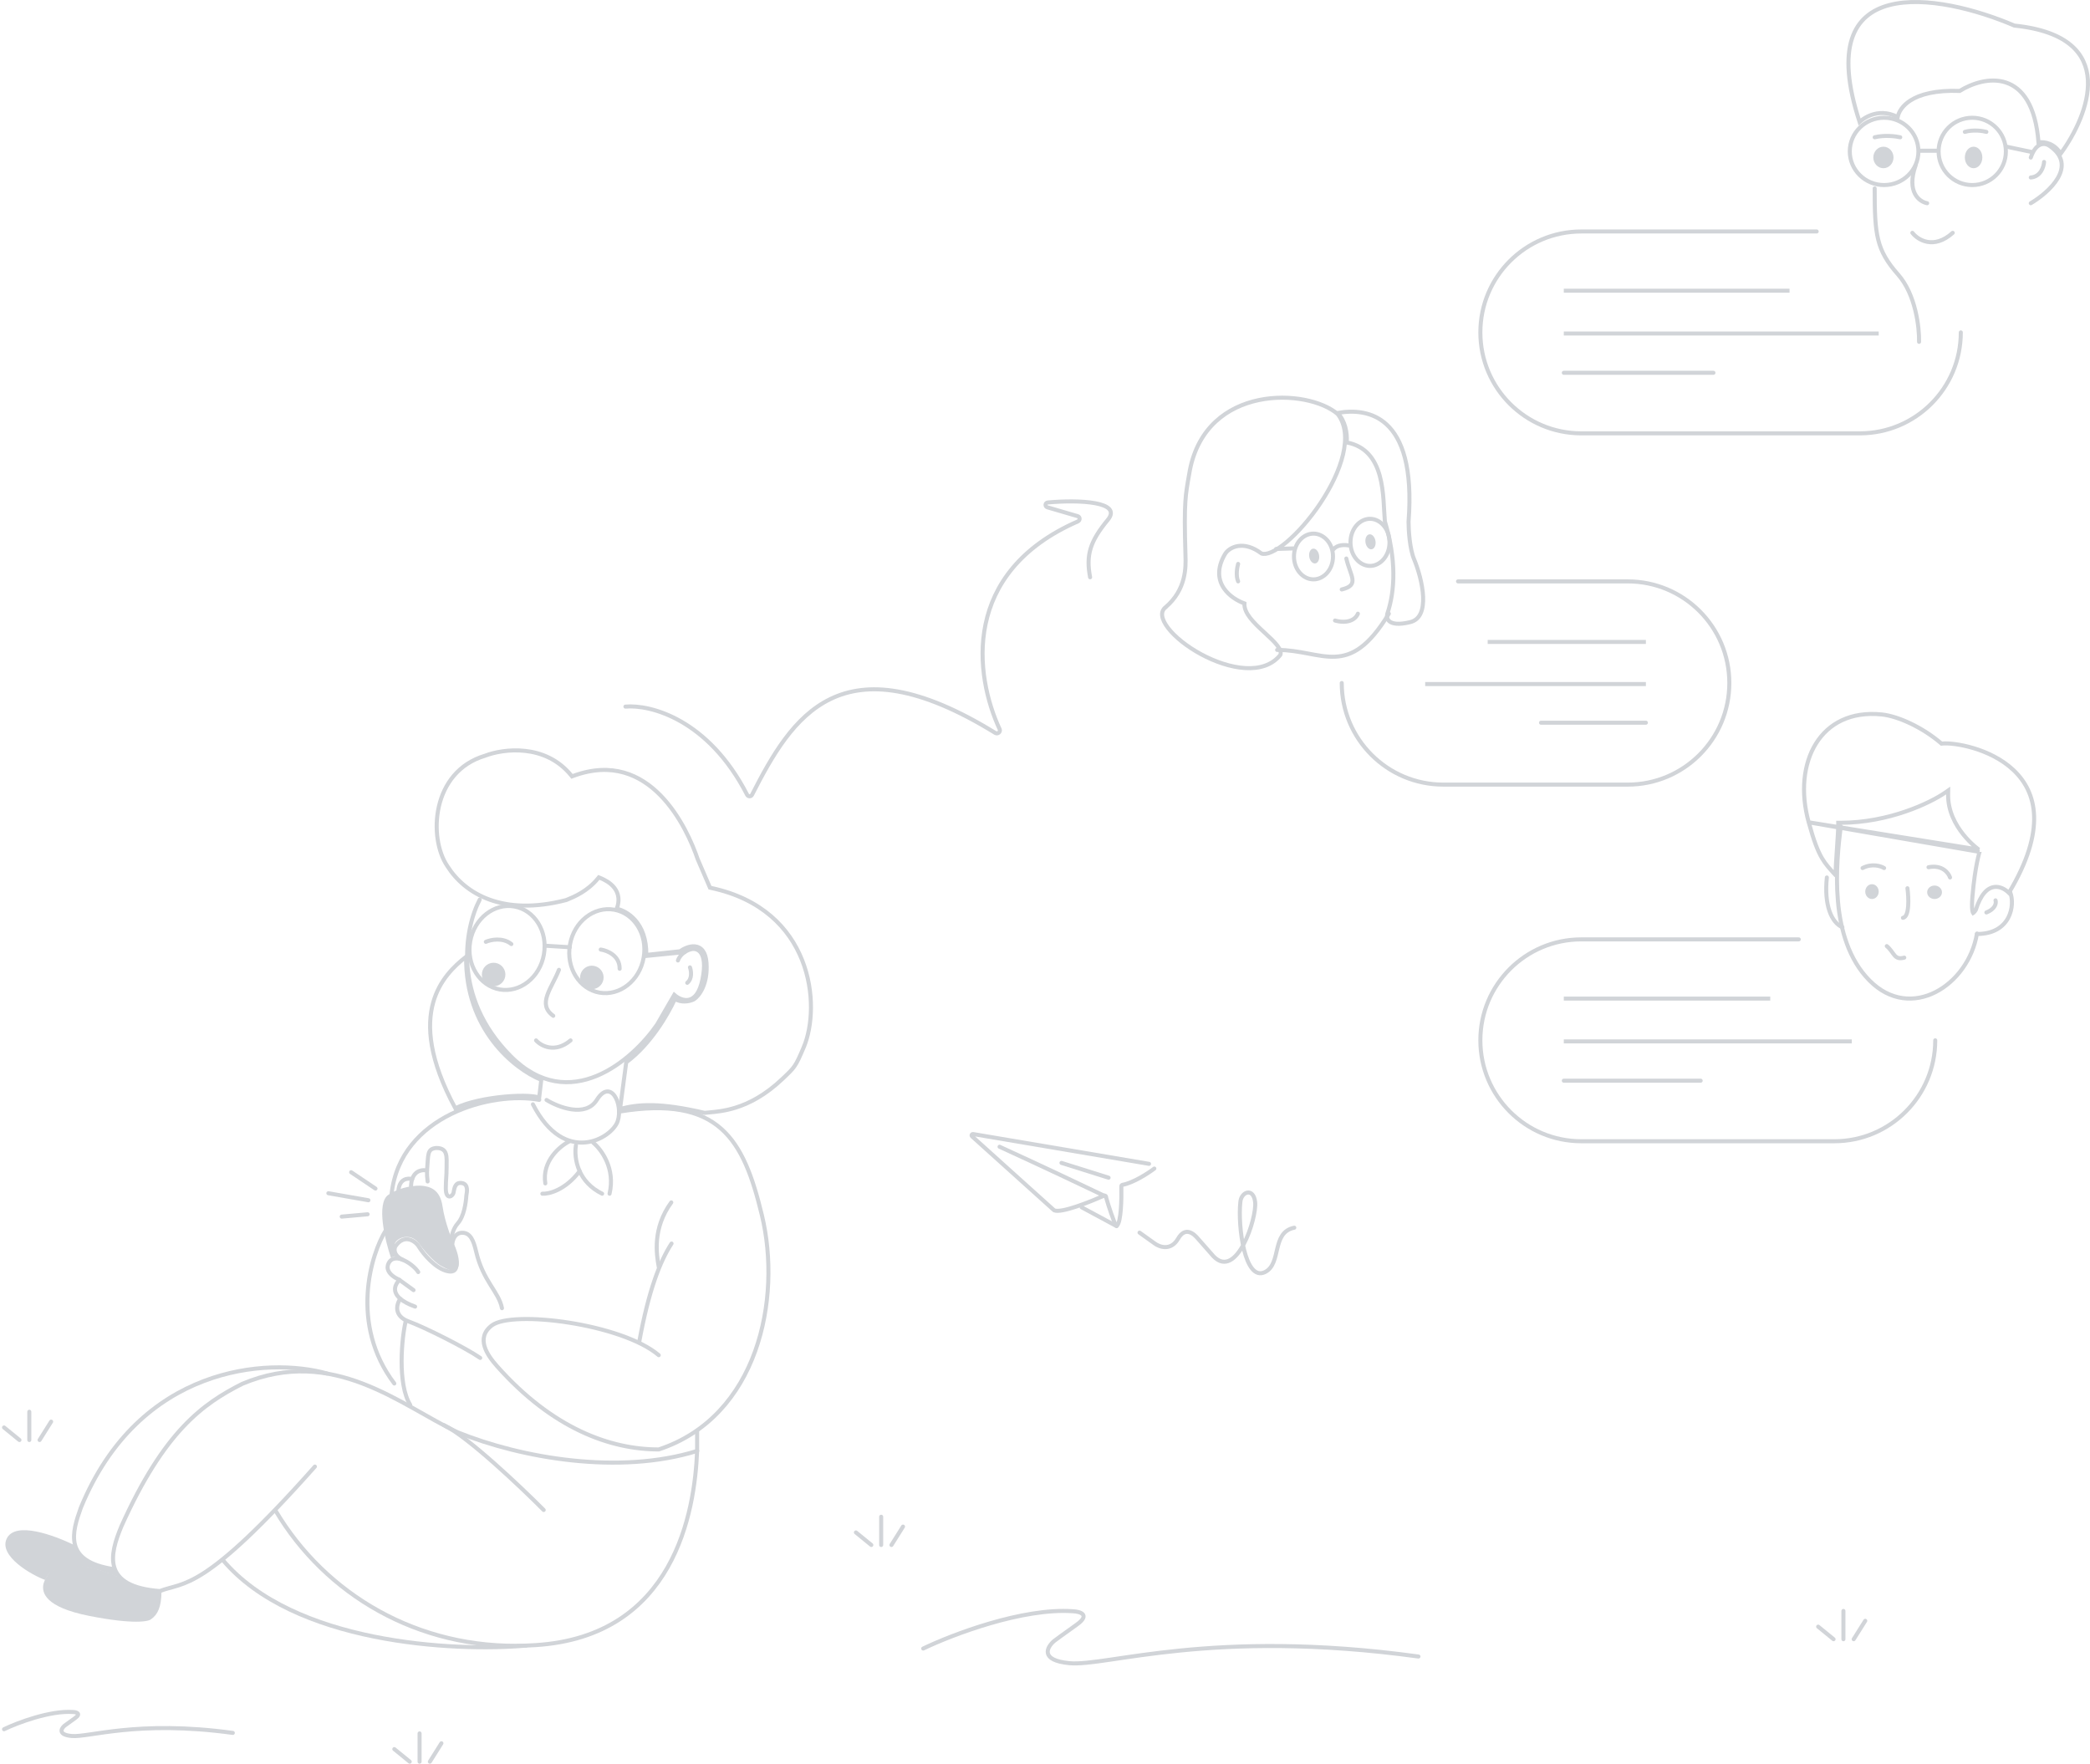 <svg width="1553" height="1311" viewBox="0 0 1553 1311" fill="none" xmlns="http://www.w3.org/2000/svg">
<path d="M402.201 802.401L400.658 815.522C400.201 815.364 399.702 815.226 399.172 815.104C397.514 814.724 395.392 814.471 392.959 814.331C388.082 814.051 381.775 814.217 375.045 814.834C362.275 816.003 347.675 818.824 338.336 823.496C318.853 787.472 316.909 762.394 321.943 744.686C326.606 728.28 337.335 717.912 346.367 710.87C345.616 764.608 381.77 794.073 402.201 802.401Z" stroke="#D1D4D8" stroke-width="3"/>
<path d="M465.331 789.333C483.373 776.05 496.428 753.497 501.486 742.266C503.878 743.728 506.445 744.198 508.745 744.162C511.543 744.118 514.023 743.327 515.508 742.574L515.58 742.537L515.647 742.493C519.525 739.969 526.104 731.213 524.98 715.435C524.696 711.439 523.746 708.503 522.228 706.479C520.673 704.409 518.617 703.422 516.444 703.186C514.322 702.956 512.135 703.441 510.181 704.197C508.362 704.9 506.66 705.87 505.27 706.849L480.239 709.546C480.432 697.477 476.821 689.164 472.003 683.68C467.678 678.757 462.445 676.188 458.318 675.206C459.411 672.208 459.754 669.504 459.508 667.072C459.216 664.17 458.096 661.751 456.575 659.764C453.572 655.84 448.99 653.576 445.99 652.346L444.962 651.924L444.259 652.786C436.491 662.306 426.426 666.437 421.405 668.497C421.177 668.591 420.959 668.68 420.753 668.766C373.745 681.029 345.408 664.163 332.388 643.504L332.375 643.483L332.361 643.462C325.354 633.125 322.322 615.581 326.165 599.071C329.989 582.641 340.563 567.457 360.545 561.499L360.601 561.483L360.655 561.462C367.195 558.945 378.308 556.631 390.209 557.95C402.077 559.265 414.661 564.18 424.35 576.048L425.026 576.876L426.03 576.507C440.465 571.202 452.908 571.046 463.577 574.063C474.264 577.086 483.279 583.324 490.78 590.976C505.813 606.309 514.593 627.14 518.385 638.294L518.404 638.35L518.428 638.405L527.254 658.887L527.561 659.599L528.319 659.76C566.139 667.805 586.591 689.652 595.997 713.331C605.441 737.108 603.756 762.761 597.183 778.26L598.564 778.846L597.183 778.26C594.12 785.486 592.447 789.134 590.492 792.015C588.55 794.878 586.304 797.02 581.92 801.184L581.92 801.185L581.516 801.569C568.547 813.892 556.547 819.928 546.565 823.037C538.458 825.562 531.688 826.164 526.618 826.616C525.523 826.713 524.508 826.804 523.575 826.905C490.517 819.189 474.454 820.343 460.714 824.034L465.331 789.333Z" stroke="#D1D4D8" stroke-width="3"/>
<path d="M478.278 711.569C475.242 728.853 460.358 740.197 445.482 737.584C430.606 734.971 420.479 719.233 423.516 701.949C426.552 684.665 441.436 673.321 456.312 675.934C471.188 678.548 481.315 694.285 478.278 711.569Z" stroke="#D1D4D8" stroke-width="3"/>
<path d="M404.15 709.196C401.114 726.48 386.23 737.824 371.354 735.211C356.477 732.598 346.351 716.86 349.387 699.576C352.423 682.292 367.307 670.948 382.184 673.561C397.06 676.175 407.186 691.912 404.15 709.196Z" stroke="#D1D4D8" stroke-width="3"/>
<path d="M405.041 702.707L423.433 703.845" stroke="#D1D4D8" stroke-width="3" stroke-linecap="round"/>
<path d="M398.326 773.067C402.016 777.146 412.31 782.857 423.965 773.067" stroke="#D1D4D8" stroke-width="3" stroke-linecap="round"/>
<path d="M415.331 720.627C409.94 734.47 398.918 746.023 411.104 754.79" stroke="#D1D4D8" stroke-width="3" stroke-linecap="round"/>
<path d="M365.285 732.714C370.04 733.549 374.571 730.372 375.406 725.617C376.242 720.863 373.064 716.331 368.31 715.496C363.555 714.661 359.024 717.838 358.189 722.593C357.354 727.347 360.531 731.878 365.285 732.714Z" fill="#D1D4D8"/>
<path d="M438.268 734.886C443.022 735.721 447.554 732.544 448.389 727.789C449.224 723.035 446.047 718.503 441.292 717.668C436.538 716.833 432.007 720.01 431.171 724.765C430.336 729.519 433.513 734.05 438.268 734.886Z" fill="#D1D4D8"/>
<path d="M512.679 718.795C513.615 721.326 514.522 727.165 510.662 730.273" stroke="#D1D4D8" stroke-width="3" stroke-linecap="round"/>
<path d="M356.459 668.451C345.483 689.399 335.61 740.581 379.445 784.725C423.28 828.87 470.271 787.468 488.287 761.248L501.029 739.23C506.321 743.907 517.927 748.115 522.016 727.534C526.105 706.954 518.037 704.156 513.492 705.33C511.029 705.883 505.63 708.327 503.744 713.675" stroke="#D1D4D8" stroke-width="3" stroke-linecap="round"/>
<path d="M478.646 710.451L508.753 707.457" stroke="#D1D4D8" stroke-width="3" stroke-linecap="round"/>
<path d="M446.377 705.554C451.13 706.231 460.595 710.038 460.431 719.847" stroke="#D1D4D8" stroke-width="3" stroke-linecap="round"/>
<path d="M361.004 699.824C364.631 698.23 373.499 696.33 379.957 701.48" stroke="#D1D4D8" stroke-width="3" stroke-linecap="round"/>
<path d="M301.477 981.628C298.567 993.697 295.132 1028.35 304.845 1043.92" stroke="#D1D4D8" stroke-width="3" stroke-linecap="round"/>
<path d="M400.676 817.261C365.711 810.775 297.519 828.613 291 887.016" stroke="#D1D4D8" stroke-width="3" stroke-linecap="round"/>
<path d="M489.489 941.33C487.743 931.791 484.833 912.596 498.803 893.44" stroke="#D1D4D8" stroke-width="3" stroke-linecap="round"/>
<path d="M459.923 826.016C534.386 813.694 552.516 846.445 566.114 902.868C581.118 965.127 563.2 1052.68 489.489 1077C453.518 1077.05 410.389 1061.44 369.272 1015.07C362.084 1006.96 353.214 994.247 365.387 984.908C380.603 973.234 462.075 983.611 489.489 1006.96" stroke="#D1D4D8" stroke-width="3" stroke-linecap="round"/>
<path d="M288.697 887.694C279.124 893.94 286.503 922.928 290.492 934.539L293.963 933.224L292.992 928.678L293.316 924.131C295.11 919.327 305.469 915.723 311.452 924.131C317.301 932.351 324.73 939.394 328.783 941.145C344.578 950.274 341.746 935.34 338.355 926.732C336.361 922.728 330.697 909.075 328.783 896.102C326.868 883.13 318.612 881.689 313.825 881.088C309.438 880.688 298.27 881.448 288.697 887.694Z" fill="#D1D4D8"/>
<path d="M253.918 904L273.168 902.263" stroke="#D1D4D8" stroke-width="3" stroke-linecap="round"/>
<path d="M273.75 891.842L244 886.632" stroke="#D1D4D8" stroke-width="3" stroke-linecap="round"/>
<path d="M279.001 883.158L260.918 871" stroke="#D1D4D8" stroke-width="3" stroke-linecap="round"/>
<path d="M306.271 876.14C303.043 875.176 296.47 875.678 296 885.397" stroke="#D1D4D8" stroke-width="3" stroke-linecap="round"/>
<path d="M317.311 869.777C314.207 868.984 308.47 869.495 306.27 876.14C305.795 877.574 305.485 879.294 305.402 881.347" stroke="#D1D4D8" stroke-width="3" stroke-linecap="round"/>
<path d="M335.375 923C334.983 919.336 336.698 912.857 340.076 909.116C344.777 903.909 346.148 894.074 346.54 888.289C346.932 885.975 348.335 879.688 343.014 879.033C338.313 878.455 337.725 882.504 337.137 885.397C336.942 889.06 331.261 892.211 331.261 883.083C331.261 876.14 331.849 874.405 331.849 867.463C331.849 859.942 333.024 853 324.209 853C317.157 853.579 318.332 858.207 317.313 869.777C317.224 872.211 317.347 874.905 317.745 877.876" stroke="#D1D4D8" stroke-width="3" stroke-linecap="round"/>
<path d="M286.77 914C275.821 931.255 259.473 983.796 293 1028.01" stroke="#D1D4D8" stroke-width="3" stroke-linecap="round"/>
<path d="M297.429 965.041C294.706 968.931 292.168 977.76 303.798 981.96C315.429 986.161 346.164 1001.62 356.825 1009.01" stroke="#D1D4D8" stroke-width="3" stroke-linecap="round"/>
<path d="M296.82 951.039C293.913 953.956 290.873 959.44 297.429 965.041C299.771 967.042 303.308 969.033 308.451 970.875" stroke="#D1D4D8" stroke-width="3" stroke-linecap="round"/>
<path d="M310.777 945.205C307.675 939.954 293.257 929.453 288.679 938.787C286.962 942.288 288.098 946.955 296.82 951.039L307.288 958.623" stroke="#D1D4D8" stroke-width="3" stroke-linecap="round"/>
<path d="M372.999 972.042C370.673 959.79 359.043 952.206 353.809 930.036C352.01 922.42 349.738 915.451 342.759 916.034C337.177 916.501 335.2 923.618 336.363 928.286C339.271 935.287 342.178 946.489 332.874 944.622C323.569 942.755 314.652 931.786 311.357 926.536C308.643 921.868 300.308 916.618 293.911 925.952C292.749 927.649 292.167 932.774 299.145 936.041" stroke="#D1D4D8" stroke-width="3" stroke-linecap="round"/>
<path d="M499 924C490.415 937.237 482.024 958.69 475 997" stroke="#D1D4D8" stroke-width="3" stroke-linecap="round"/>
<path d="M518 1078.12C460.184 1096.14 387.392 1083.46 340.088 1064.27C298.04 1044.51 247.816 999.745 180.071 1028.23C150.871 1042.96 122.008 1063.36 90.239 1134.06C81.374 1155.26 75.645 1179 118.778 1182.23C136.939 1175.12 150.5 1183.73 234 1089.73" stroke="#D1D4D8" stroke-width="3" stroke-linecap="round"/>
<path d="M390.896 1222.75C337.557 1227.48 217.798 1221.36 165.471 1159.04" stroke="#D1D4D8" stroke-width="3" stroke-linecap="round"/>
<path d="M518 1078.12C516.248 1122.88 501.272 1215.93 397.904 1222.4C395.554 1222.55 393.217 1222.67 390.896 1222.75C310.726 1225.77 241.69 1184.82 204.719 1122.42" stroke="#D1D4D8" stroke-width="3" stroke-linecap="round"/>
<path d="M243 1020.56C198.883 1008.16 103.357 1014.95 60.093 1120.26C53.697 1138.17 46.477 1160.5 85.068 1166.01" stroke="#D1D4D8" stroke-width="3" stroke-linecap="round"/>
<path d="M32.389 1176.54C39.501 1154.22 71.383 1164.43 89.287 1172.33C97.046 1179.83 112.995 1182.14 120 1182.36C120 1194.35 116.91 1199.92 112.434 1203C110.683 1204.93 99.006 1207.16 66.311 1200.69C33.617 1194.22 30.638 1183.47 32.389 1176.54Z" fill="#D1D4D8"/>
<path d="M5.055 1143.13C11.594 1130.03 40.476 1140.98 54.683 1147.81C57.786 1159.83 76.228 1165.08 85.061 1166.21L87 1171.72C52.098 1156.47 36.263 1165.89 33.677 1174.01C24.141 1170.69 -1.485 1156.24 5.055 1143.13Z" fill="#D1D4D8"/>
<path d="M404 1122C386.656 1104.56 347.575 1067.55 330 1059" stroke="#D1D4D8" stroke-width="3" stroke-linecap="round"/>
<path d="M518 1078C518 1073.74 518 1066.82 518 1063" stroke="#D1D4D8" stroke-width="3" stroke-linecap="round"/>
<path d="M406.112 817.322C415.098 822.82 435.144 830.519 443.439 817.322C453.808 800.826 463.139 820.391 458.992 833.05C454.844 845.71 419.643 866.782 396 820.563" stroke="#D1D4D8" stroke-width="3" stroke-linecap="round"/>
<path d="M423.194 848C416.096 851.521 402.559 862.717 405.203 879.328" stroke="#D1D4D8" stroke-width="3" stroke-linecap="round"/>
<path d="M430.712 870.221C419.983 884.38 407.767 887.292 403 886.978" stroke="#D1D4D8" stroke-width="3" stroke-linecap="round"/>
<path d="M427.967 850.914C427.171 855.323 427.346 862.806 430.712 870.221C433.557 876.488 438.681 882.706 447.427 886.978" stroke="#D1D4D8" stroke-width="3" stroke-linecap="round"/>
<path d="M440.818 849.093C447.059 854.314 457.34 868.327 452.934 886.978" stroke="#D1D4D8" stroke-width="3" stroke-linecap="round"/>
<path d="M1425.98 254C1426.24 243.505 1423.48 218.823 1410.44 204.057C1394.14 185.6 1393 174.381 1393 140" stroke="#D1D4D8" stroke-width="3" stroke-linecap="round"/>
<path d="M1432 151C1426.25 149.937 1416.47 142.848 1423.37 123" stroke="#D1D4D8" stroke-width="3" stroke-linecap="round"/>
<path d="M1518.87 120.326C1518.64 123.934 1516.35 131.296 1509 131.874" stroke="#D1D4D8" stroke-width="3" stroke-linecap="round"/>
<path d="M1509 151C1522.61 142.941 1544.46 123.141 1522.95 108.417C1520 106.252 1513.08 104.952 1509 117.078" stroke="#D1D4D8" stroke-width="3" stroke-linecap="round"/>
<path d="M1476 98C1473.26 97.245 1466.24 96.189 1460 98" stroke="#D1D4D8" stroke-width="3" stroke-linecap="round"/>
<path d="M1412 102C1408.75 101.245 1400.41 100.189 1393 102" stroke="#D1D4D8" stroke-width="3" stroke-linecap="round"/>
<path d="M1496.6 18.922L1496.81 19.012L1497.03 19.035C1517.13 21.122 1530.45 26.474 1538.87 33.611C1547.24 40.713 1550.88 49.698 1551.43 59.397C1552.48 78.135 1541.92 99.47 1531.2 114.182C1526.62 106.418 1519.26 105.198 1514.73 105.77C1512.57 78.085 1502.72 65.366 1490.55 61.32C1478.55 57.326 1465.02 62.072 1456.17 67.57C1438.15 66.91 1426.63 70.15 1419.55 74.674C1413.69 78.422 1410.89 83.056 1410.07 86.967C1402.54 82.999 1395.58 83.527 1390.27 85.474C1387.39 86.526 1385 87.99 1383.25 89.368C1382.7 89.795 1382.22 90.219 1381.79 90.624C1372.57 62.489 1371.65 42.61 1376.05 28.94C1380.54 14.985 1390.66 7.266 1403.84 3.783C1417.09 0.28 1433.38 1.092 1449.88 4.297C1466.35 7.497 1482.9 13.057 1496.6 18.922Z" stroke="#D1D4D8" stroke-width="3"/>
<path d="M1465.5 137.5C1451.69 137.5 1440.5 126.307 1440.5 112.5C1440.5 98.693 1451.69 87.5 1465.5 87.5C1479.31 87.5 1490.5 98.693 1490.5 112.5C1490.5 126.307 1479.31 137.5 1465.5 137.5Z" stroke="#D1D4D8" stroke-width="3"/>
<path d="M1466.5 125C1462.91 125 1460 121.418 1460 117C1460 112.582 1462.91 109 1466.5 109C1470.09 109 1473 112.582 1473 117C1473 121.418 1470.09 125 1466.5 125Z" fill="#D1D4D8"/>
<path d="M1374.5 112.5C1374.5 126.265 1385.87 137.5 1400 137.5C1414.13 137.5 1425.5 126.265 1425.5 112.5C1425.5 98.735 1414.13 87.5 1400 87.5C1385.87 87.5 1374.5 98.735 1374.5 112.5Z" stroke="#D1D4D8" stroke-width="3"/>
<path d="M1399.5 125C1395.36 125 1392 121.418 1392 117C1392 112.582 1395.36 109 1399.5 109C1403.64 109 1407 112.582 1407 117C1407 121.418 1403.64 125 1399.5 125Z" fill="#D1D4D8"/>
<path d="M1426 112H1439" stroke="#D1D4D8" stroke-width="3" stroke-linecap="round"/>
<path d="M1491 109L1510 113" stroke="#D1D4D8" stroke-width="3" stroke-linecap="round"/>
<path d="M1421 173C1425.12 178.282 1436.88 185.678 1451 173" stroke="#D1D4D8" stroke-width="3" stroke-linecap="round"/>
<path d="M1349.9 172H1175C1133.58 172 1100 205.579 1100 247C1100 288.421 1133.58 322 1175 322H1382C1423.42 322 1457 288.421 1457 247" stroke="#D1D4D8" stroke-width="3" stroke-linecap="round"/>
<path d="M1162 277H1273.21M1162 216H1329.74H1162ZM1162 247.812H1396H1162Z" stroke="#D1D4D8" stroke-width="3" stroke-linecap="round"/>
<path d="M1343.97 611.002L1343.98 611.002C1347.82 624.883 1350.67 632.295 1353.9 637.751C1356.6 642.321 1359.58 645.551 1363.8 650.133C1363.83 650.16 1363.85 650.186 1363.88 650.213C1364.02 644.691 1364.45 638.157 1364.87 631.963C1364.91 631.281 1364.96 630.604 1365.01 629.933C1365.48 622.99 1365.91 616.694 1365.91 612.873V611.373H1367.41C1403.79 611.373 1434.52 596.441 1445.23 589.049L1447.62 587.395L1447.58 590.306C1447.39 602.591 1453.03 612.817 1458.83 620.037C1461.72 623.638 1464.62 626.462 1466.8 628.383C1467.89 629.343 1468.8 630.075 1469.43 630.565C1469.74 630.81 1469.99 630.993 1470.15 631.115C1470.23 631.175 1470.3 631.22 1470.34 631.249L1470.38 631.28L1470.39 631.287L1470.39 631.287L1343.97 611.002ZM1343.97 611.002C1337.8 588.749 1340.01 567.515 1349.37 552.494C1358.67 537.553 1375.17 528.551 1398.14 530.86L1398.14 530.86C1410.78 532.129 1429.04 540.877 1442.17 552.136L1442.66 552.555L1443.3 552.489C1447.44 552.066 1456.29 552.861 1466.36 555.875C1476.4 558.88 1487.47 564.037 1496.12 572.19C1504.74 580.313 1511 591.425 1511.47 606.483C1511.94 621.237 1506.86 639.924 1492.74 663.431C1490.08 660.843 1486.18 658.489 1481.87 659.07C1476.6 659.779 1471.71 664.694 1468.15 676.094C1467.6 676.992 1467 677.758 1466.48 678.199C1466.33 678.32 1466.22 678.395 1466.14 678.44C1466.08 678.354 1466.01 678.216 1465.93 678C1465.76 677.536 1465.6 676.83 1465.48 675.8C1465.26 673.742 1465.26 670.613 1465.65 666.036L1465.65 666.035C1466.62 654.55 1467.96 646.258 1469.05 640.853C1469.59 638.151 1470.07 636.17 1470.41 634.872C1470.59 634.223 1470.72 633.744 1470.82 633.432C1470.86 633.276 1470.9 633.161 1470.92 633.088C1470.93 633.051 1470.94 633.024 1470.95 633.007L1470.95 632.99L1470.95 632.988L1470.95 632.988M1343.97 611.002L1470.95 632.988M1470.95 632.988L1470.95 632.987L1470.95 632.988Z" stroke="#D1D4D8" stroke-width="3"/>
<path d="M1469 693.678C1462.64 732.062 1419.96 759.663 1389.16 728.569C1358.36 697.475 1364.52 640.559 1367.81 614" stroke="#D1D4D8" stroke-width="3" stroke-linecap="round"/>
<path d="M1493.7 663C1497.52 672.64 1493.94 694 1469 694" stroke="#D1D4D8" stroke-width="3" stroke-linecap="round"/>
<path d="M1482.8 669C1483.42 670.857 1482.93 675.257 1476 678" stroke="#D1D4D8" stroke-width="3" stroke-linecap="round"/>
<path d="M1369 689C1360.96 685.52 1355.29 672.635 1357.47 652" stroke="#D1D4D8" stroke-width="3" stroke-linecap="round"/>
<path d="M1415 711.567C1407.33 713.623 1407.82 707.965 1402 703" stroke="#D1D4D8" stroke-width="3" stroke-linecap="round"/>
<path d="M1391 668C1388.24 668 1386 665.538 1386 662.5C1386 659.462 1388.24 657 1391 657C1393.76 657 1396 659.462 1396 662.5C1396 665.538 1393.76 668 1391 668Z" fill="#D1D4D8"/>
<path d="M1437.5 668C1434.46 668 1432 665.761 1432 663C1432 660.239 1434.46 658 1437.5 658C1440.54 658 1443 660.239 1443 663C1443 665.761 1440.54 668 1437.5 668Z" fill="#D1D4D8"/>
<path d="M1449 652C1447.9 648.62 1443.16 642.368 1433 644.396" stroke="#D1D4D8" stroke-width="3" stroke-linecap="round"/>
<path d="M1400 645C1397.58 643.491 1390.98 641.378 1384 645" stroke="#D1D4D8" stroke-width="3" stroke-linecap="round"/>
<path d="M1417.35 660C1418.29 667.007 1418.92 681.218 1414 682" stroke="#D1D4D8" stroke-width="3" stroke-linecap="round"/>
<path d="M1336.6 698H1175C1133.58 698 1100 731.579 1100 773C1100 814.421 1133.58 848 1175 848H1363C1404.42 848 1438 814.421 1438 773" stroke="#D1D4D8" stroke-width="3" stroke-linecap="round"/>
<path d="M1162 803H1263.7M1162 742H1315.4H1162ZM1162 773.812H1376H1162Z" stroke="#D1D4D8" stroke-width="3" stroke-linecap="round"/>
<path d="M686 1224.94C707.507 1214.6 759.859 1194.59 797.211 1197.23C802.506 1197.45 810.504 1199.74 800.129 1207.13C789.753 1214.52 784.566 1218.34 783.269 1219.33C777.865 1223.95 772.569 1233.71 794.617 1235.82C822.176 1238.46 899.991 1209.77 1054 1230.87" stroke="#D1D4D8" stroke-width="3" stroke-linecap="round"/>
<path d="M3 1284.89C12.935 1280.12 37.12 1270.89 54.374 1272.1C56.821 1272.21 60.515 1273.26 55.722 1276.67C50.929 1280.08 48.533 1281.85 47.934 1282.3C45.438 1284.43 42.991 1288.94 53.176 1289.92C65.907 1291.13 101.855 1277.89 173 1287.63" stroke="#D1D4D8" stroke-width="3" stroke-linecap="round"/>
<path d="M961.738 912.238C944.507 915.71 952.587 939.012 939.957 945.213C924.883 952.615 919.693 910.942 921.654 893.253C922.216 885.498 931.41 882.048 932.65 893.253C933.968 905.156 918.932 951.311 901.7 933.501L890.195 920.425C886.998 916.556 880.696 911.18 875.37 920.425C870.044 929.67 861.558 926.615 857.98 923.931L846.738 915.899" stroke="#D1D4D8" stroke-width="3" stroke-linecap="round"/>
<path d="M853.795 864.794L723.133 842.66C722.146 842.493 721.553 843.719 722.297 844.389L783.151 899.193C783.225 899.26 783.302 899.314 783.394 899.351C788.701 901.52 809.513 893.277 820.31 888.423C820.871 888.171 821.525 888.477 821.693 889.069C824.264 898.128 827.406 906.53 828.956 910.342C829.133 910.777 829.616 911.03 829.966 910.717C833.063 907.941 833.455 890.902 833.229 881.419C833.217 880.905 833.592 880.468 834.097 880.376C842.104 878.925 853.094 871.795 857.738 868.288" stroke="#D1D4D8" stroke-width="3" stroke-linecap="round"/>
<path d="M821.738 889.085C807.753 882.385 772.374 865.606 742.738 852.085" stroke="#D1D4D8" stroke-width="3" stroke-linecap="round"/>
<path d="M829.738 911.085L803.738 897.085" stroke="#D1D4D8" stroke-width="3" stroke-linecap="round"/>
<path d="M823.738 875.085L788.738 864.085" stroke="#D1D4D8" stroke-width="3" stroke-linecap="round"/>
<path d="M464.738 525.048C483.077 523.377 526.289 534.313 555.155 590.554C555.91 592.025 558.04 592.064 558.792 590.591C588.401 532.628 624.741 473.829 739.605 544.624C741.37 545.712 743.687 543.741 742.813 541.861C724.177 501.78 714.106 425.342 800.947 387.422C802.688 386.661 802.612 384.072 800.787 383.539L778.325 376.973C776.266 376.371 776.49 373.546 778.626 373.353C801.766 371.269 834.412 372.627 823.173 386.28C810.05 402.221 806.823 412.299 810.022 428.941" stroke="#D1D4D8" stroke-width="3" stroke-linecap="round"/>
<path d="M1083.4 432H1209.5C1251.2 432 1285 465.803 1285 507.5C1285 549.198 1251.2 583 1209.5 583H1072.5C1030.8 583 997 549.198 997 507.5" stroke="#D1D4D8" stroke-width="3" stroke-linecap="round"/>
<path d="M1223 537H1145.06M1223 477H1105.44H1223ZM1223 508.29H1059H1223Z" stroke="#D1D4D8" stroke-width="3" stroke-linecap="round"/>
<path d="M1046.64 387.577L1046.64 387.634V387.692C1046.64 390.761 1046.85 395.816 1047.48 401.067C1048.1 406.278 1049.15 411.83 1050.88 415.821C1053.79 422.928 1057.05 433.799 1057.46 443.349C1057.66 448.131 1057.14 452.443 1055.61 455.763C1054.12 459.014 1051.66 461.343 1047.78 462.292C1039.19 464.398 1034.8 463.418 1032.7 461.881C1030.71 460.428 1030.37 458.156 1030.76 456.345C1036.81 438.728 1037.52 415.367 1029.04 387.402C1028.83 385.067 1028.69 382.482 1028.54 379.672C1028.42 377.205 1028.28 374.565 1028.07 371.768C1027.63 365.836 1026.88 359.46 1025.22 353.472C1023.57 347.486 1020.99 341.805 1016.83 337.331C1012.92 333.118 1007.67 330.046 1000.67 328.755C1001 325.412 1000.72 321.187 999.569 317.1C998.523 313.392 996.724 309.678 993.888 306.849C1005.87 304.727 1019.73 305.663 1030.27 315.33C1041.75 325.847 1049.76 347.117 1046.64 387.577Z" stroke="#D1D4D8" stroke-width="3"/>
<path d="M880.873 412.528C880.256 391.868 880.258 380.785 880.819 372.529C881.299 365.459 882.187 360.458 883.474 353.212C883.686 352.018 883.908 350.764 884.142 349.43C890.39 317.408 912.17 302.145 935.311 297.285C946.912 294.848 958.841 295.036 969.279 297.065C979.675 299.087 988.462 302.908 993.968 307.648C999.963 315.306 1000.74 325.907 997.951 337.721C995.156 349.565 988.833 362.351 981.097 373.946C973.365 385.537 964.284 395.844 956.056 402.749C951.938 406.205 948.087 408.764 944.771 410.221C941.504 411.655 939.031 411.903 937.348 411.259C930.732 406.253 924.768 404.988 919.984 405.72C915.217 406.45 911.745 409.154 910.19 411.816L910.19 411.816C907.116 417.077 905.843 421.858 905.91 426.15C905.977 430.448 907.386 434.149 909.507 437.243C913.399 442.919 919.691 446.574 924.674 448.378C924.472 452.081 926.303 455.669 928.813 458.964C931.639 462.676 935.581 466.34 939.328 469.789L939.744 470.171C943.394 473.53 946.801 476.665 949.064 479.589C951.404 482.611 952.1 484.865 951.36 486.66C945.178 494.32 935.807 497.048 925.206 496.412C914.522 495.77 902.785 491.708 892.388 486.074C881.983 480.436 873.076 473.31 867.988 466.681C865.437 463.358 863.939 460.28 863.583 457.668C863.24 455.153 863.94 453.045 865.934 451.358L864.965 450.213L865.934 451.358C881.663 438.053 881.137 421.039 880.889 413.034C880.883 412.861 880.878 412.693 880.873 412.528ZM880.873 412.528L879.374 412.573L880.873 412.528Z" stroke="#D1D4D8" stroke-width="3"/>
<path d="M997 438C1010.58 434.714 1003.41 428.143 1000.4 415" stroke="#D1D4D8" stroke-width="3" stroke-linecap="round"/>
<path d="M1019.25 408.145C1021.29 407.818 1022.56 405.065 1022.07 401.995C1021.58 398.926 1019.52 396.703 1017.47 397.029C1015.43 397.356 1014.16 400.109 1014.66 403.179C1015.15 406.248 1017.2 408.472 1019.25 408.145Z" fill="#D1D4D8"/>
<path d="M977.384 418.643C979.403 418.32 980.648 415.604 980.164 412.575C979.681 409.546 977.652 407.352 975.633 407.675C973.613 407.997 972.369 410.714 972.852 413.743C973.336 416.771 975.365 418.965 977.384 418.643Z" fill="#D1D4D8"/>
<path d="M920 419C919.245 421.6 918.189 427.84 920 432" stroke="#D1D4D8" stroke-width="3" stroke-linecap="round"/>
<path d="M949 482.914C983.104 482.914 1002 505.343 1032 456" stroke="#D1D4D8" stroke-width="3" stroke-linecap="round"/>
<path d="M992 461.086C1000.29 463.434 1006.93 461.086 1009 456" stroke="#D1D4D8" stroke-width="3" stroke-linecap="round"/>
<path d="M990.5 413.5C990.5 423.222 983.697 430.5 976 430.5C968.303 430.5 961.5 423.222 961.5 413.5C961.5 403.778 968.303 396.5 976 396.5C983.697 396.5 990.5 403.778 990.5 413.5Z" stroke="#D1D4D8" stroke-width="3"/>
<path d="M1032.5 403C1032.5 413.061 1025.64 420.5 1018 420.5C1010.36 420.5 1003.5 413.061 1003.5 403C1003.5 392.939 1010.36 385.5 1018 385.5C1025.64 385.5 1032.5 392.939 1032.5 403Z" stroke="#D1D4D8" stroke-width="3"/>
<path d="M1002 405.287C999.51 404.77 993.829 404.589 991 408" stroke="#D1D4D8" stroke-width="3" stroke-linecap="round"/>
<path d="M960.913 407.5L948.211 407.91" stroke="#D1D4D8" stroke-width="3" stroke-linecap="round"/>
<path d="M654.77 1148V1127" stroke="#D1D4D8" stroke-width="3" stroke-linecap="round"/>
<path d="M636 1138.67L647.45 1148" stroke="#D1D4D8" stroke-width="3" stroke-linecap="round"/>
<path d="M662.41 1148L671 1134.33" stroke="#D1D4D8" stroke-width="3" stroke-linecap="round"/>
<path d="M311.77 1309V1288" stroke="#D1D4D8" stroke-width="3" stroke-linecap="round"/>
<path d="M293 1299.67L304.45 1309" stroke="#D1D4D8" stroke-width="3" stroke-linecap="round"/>
<path d="M319.41 1309L328 1295.33" stroke="#D1D4D8" stroke-width="3" stroke-linecap="round"/>
<path d="M21.77 1070V1049" stroke="#D1D4D8" stroke-width="3" stroke-linecap="round"/>
<path d="M3 1060.67L14.45 1070" stroke="#D1D4D8" stroke-width="3" stroke-linecap="round"/>
<path d="M29.41 1070L38 1056.33" stroke="#D1D4D8" stroke-width="3" stroke-linecap="round"/>
<path d="M1369.77 1218V1197" stroke="#D1D4D8" stroke-width="3" stroke-linecap="round"/>
<path d="M1351 1208.67L1362.45 1218" stroke="#D1D4D8" stroke-width="3" stroke-linecap="round"/>
<path d="M1377.41 1218L1386 1204.33" stroke="#D1D4D8" stroke-width="3" stroke-linecap="round"/>
</svg>
